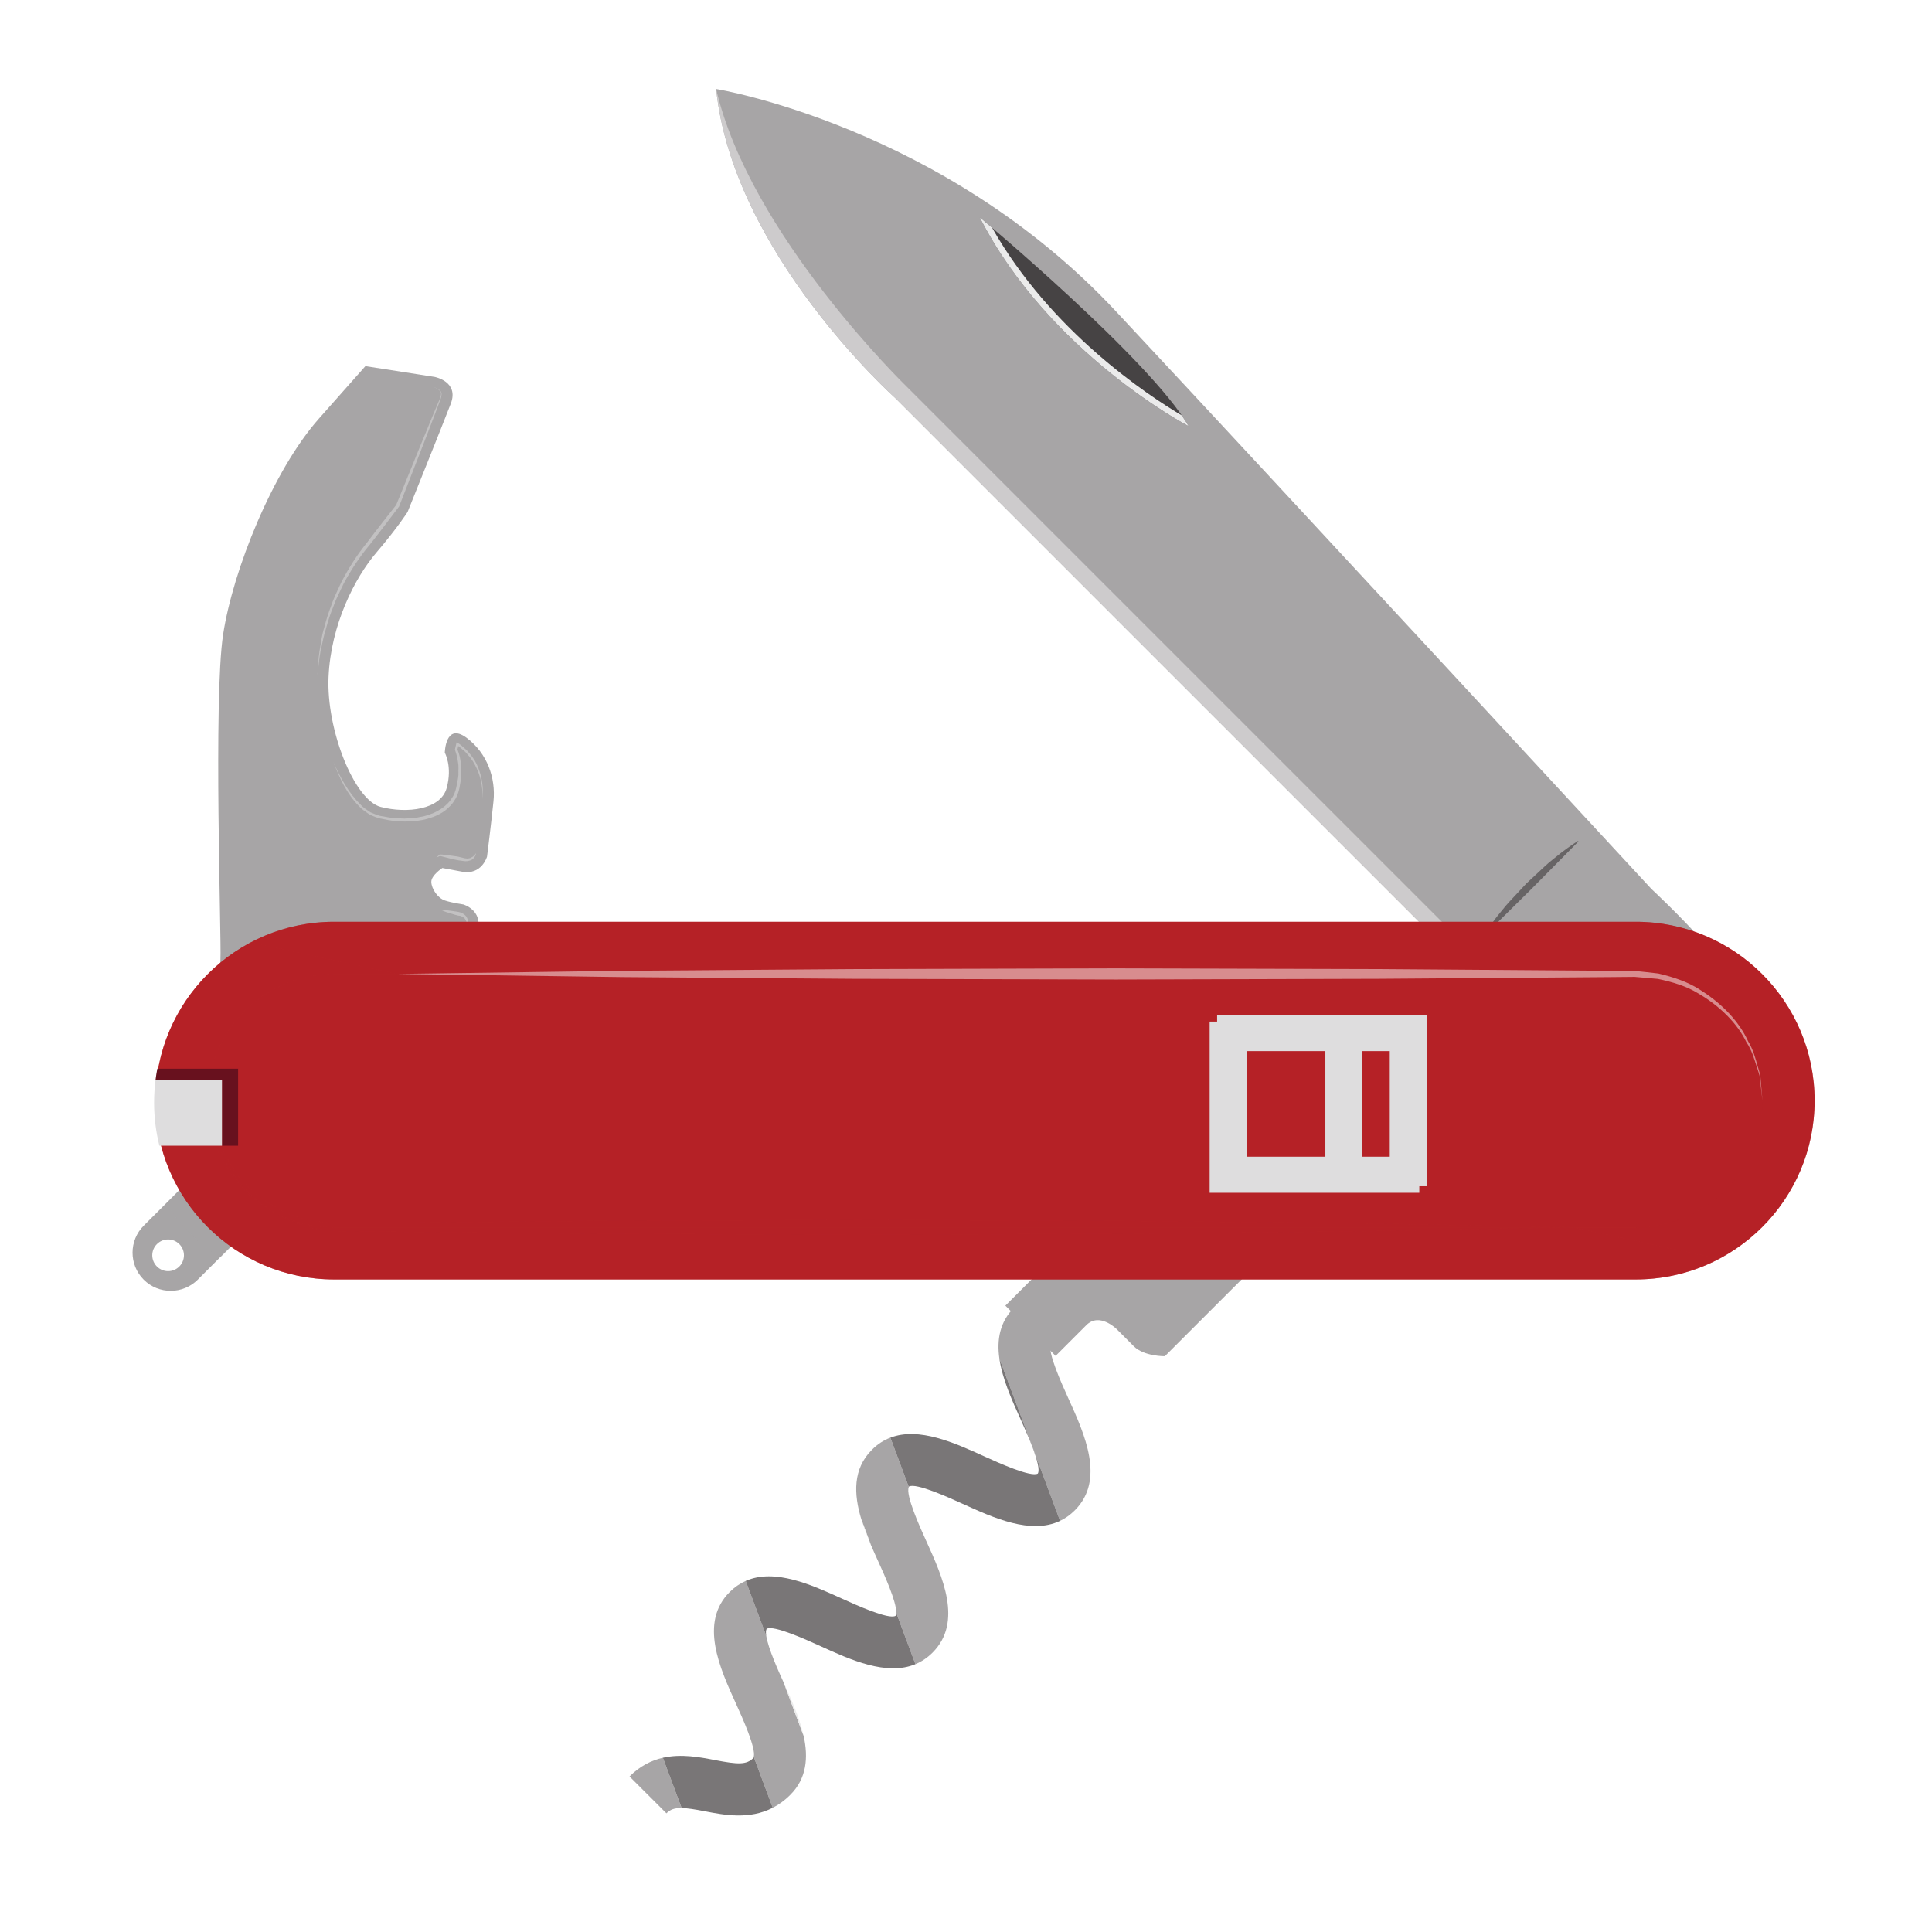 <?xml version="1.0" encoding="UTF-8" standalone="no"?>
<!-- Created with Inkscape (http://www.inkscape.org/) -->

<svg
   xmlns:dc="http://purl.org/dc/elements/1.1/"
   xmlns:cc="http://creativecommons.org/ns#"
   xmlns:rdf="http://www.w3.org/1999/02/22-rdf-syntax-ns#"
   xmlns:svg="http://www.w3.org/2000/svg"
   xmlns="http://www.w3.org/2000/svg"
   xmlns:sodipodi="http://sodipodi.sourceforge.net/DTD/sodipodi-0.dtd"
   xmlns:inkscape="http://www.inkscape.org/namespaces/inkscape"
   width="64px"
   height="64px"
   id="svg145255"
   version="1.1"
   inkscape:version="0.48.5 r10040"
   sodipodi:docname="Nowy dokument 29">
  <defs
     id="defs145257">
    <clipPath
       id="clipPath70801"
       clipPathUnits="userSpaceOnUse">
      <path
         inkscape:connector-curvature="0"
         id="path70803"
         d="M 0,800 1600,800 1600,0 0,0 0,800 z" />
    </clipPath>
    <clipPath
       id="clipPath70853"
       clipPathUnits="userSpaceOnUse">
      <path
         inkscape:connector-curvature="0"
         id="path70855"
         d="m 1323.28,73.071 7.04,0 0,-22.933 -7.04,0 0,22.933 z" />
    </clipPath>
    <clipPath
       id="clipPath70905"
       clipPathUnits="userSpaceOnUse">
      <path
         inkscape:connector-curvature="0"
         id="path70907"
         d="m 1316.84,40.179 4.18,0 0,-4.177 -4.18,0 0,4.177 z" />
    </clipPath>
    <clipPath
       id="clipPath70925"
       clipPathUnits="userSpaceOnUse">
      <path
         inkscape:connector-curvature="0"
         id="path70927"
         d="m 1320.45,50.297 66.58,0 0,-14.354 -66.58,0 0,14.354 z" />
    </clipPath>
    <clipPath
       id="clipPath70941"
       clipPathUnits="userSpaceOnUse">
      <path
         inkscape:connector-curvature="0"
         id="path70943"
         d="m 1316.38,49.42 66.58,0 0,-14.352 -66.58,0 0,14.352 z" />
    </clipPath>
    <clipPath
       id="clipPath70957"
       clipPathUnits="userSpaceOnUse">
      <path
         inkscape:connector-curvature="0"
         id="path70959"
         d="m 1326.68,48.313 58.13,0 0,-5.632 -58.13,0 0,5.632 z" />
    </clipPath>
    <clipPath
       id="clipPath70973"
       clipPathUnits="userSpaceOnUse">
      <path
         inkscape:connector-curvature="0"
         id="path70975"
         d="m 1361.27,46.047 8.93,0 0,-7.289 -8.93,0 0,7.289 z" />
    </clipPath>
    <clipPath
       id="clipPath70987"
       clipPathUnits="userSpaceOnUse">
      <path
         inkscape:connector-curvature="0"
         id="path70989"
         d="m 1318.76,42.682 58.12,0 0,-5.711 -58.12,0 0,5.711 z" />
    </clipPath>
  </defs>
  <sodipodi:namedview
     id="base"
     pagecolor="#ffffff"
     bordercolor="#666666"
     borderopacity="1.0"
     inkscape:pageopacity="0.0"
     inkscape:pageshadow="2"
     inkscape:zoom="5.5"
     inkscape:cx="32"
     inkscape:cy="32"
     inkscape:current-layer="layer1"
     showgrid="true"
     inkscape:document-units="px"
     inkscape:grid-bbox="true"
     inkscape:window-width="1366"
     inkscape:window-height="706"
     inkscape:window-x="-8"
     inkscape:window-y="-8"
     inkscape:window-maximized="1" />
  <g
     id="layer1"
     inkscape:label="Layer 1"
     inkscape:groupmode="layer">
    <g
       id="g70797"
       transform="matrix(0.778,0,0,-0.778,-1018.997,69.666)">
      <g
         id="g70799"
         clip-path="url(#clipPath70801)">
        <g
           id="g70805"
           transform="translate(1343.135,17.898)">
          <path
             inkscape:connector-curvature="0"
             d="M 0,0 C -0.217,0.477 -0.663,1.461 -0.743,1.992 L -1.618,4.334 C -1.859,4.227 -2.089,4.072 -2.302,3.86 c -1.302,-1.301 -0.425,-3.229 0.28,-4.778 0.258,-0.568 0.845,-1.863 0.746,-2.24 l 0.809,-2.168 c 0.255,0.132 0.506,0.308 0.745,0.549 0.705,0.703 0.771,1.591 0.572,2.506 L 0.006,-0.013 C 0.003,-0.008 0.001,-0.004 0,0"
             style="fill:#a7a5a6;fill-opacity:1;fill-rule:nonzero;stroke:none"
             id="path70807" />
        </g>
        <g
           id="g70809"
           transform="translate(1336.569,13.905)">
          <path
             inkscape:connector-curvature="0"
             d="m 0,0 1.571,-1.57 c 0.163,0.163 0.346,0.231 0.647,0.226 L 1.419,0.796 C 0.934,0.686 0.449,0.448 0,0"
             style="fill:#a7a5a6;fill-opacity:1;fill-rule:nonzero;stroke:none"
             id="path70811" />
        </g>
        <g
           id="g70813"
           transform="translate(1347.17,23.038)">
          <path
             inkscape:connector-curvature="0"
             d="m 0,0 c 0.242,-0.532 0.771,-1.698 0.755,-2.158 l 0.818,-2.193 c 0.258,0.107 0.503,0.266 0.728,0.491 1.302,1.302 0.426,3.23 -0.279,4.779 C 1.757,1.503 1.143,2.854 1.29,3.192 L 0.505,5.293 C 0.227,5.187 -0.038,5.021 -0.279,4.778 -1.1,3.958 -1.055,2.888 -0.732,1.821 L -0.32,0.719 C -0.215,0.474 -0.105,0.232 0,0"
             style="fill:#a7a5a6;fill-opacity:1;fill-rule:nonzero;stroke:none"
             id="path70815" />
        </g>
        <g
           id="g70817"
           transform="translate(1355.528,25.236)">
          <path
             inkscape:connector-curvature="0"
             d="m 0,0 c 1.302,1.301 0.425,3.229 -0.278,4.777 -0.271,0.596 -0.904,1.988 -0.736,2.285 0,0 0.001,10e-4 0.004,0.004 L -2.581,8.638 C -3.197,8.021 -3.324,7.264 -3.213,6.472 l 2.586,-6.919 C -0.406,-0.342 -0.196,-0.196 0,0"
             style="fill:#a7a5a6;fill-opacity:1;fill-rule:nonzero;stroke:none"
             id="path70819" />
        </g>
        <g
           id="g70821"
           transform="translate(1348.466,26.25)">
          <path
             inkscape:connector-curvature="0"
             d="M 0,0 C 0.298,0.169 1.69,-0.465 2.284,-0.734 3.6,-1.333 5.188,-2.055 6.436,-1.461 L 3.85,5.458 C 3.974,4.58 4.392,3.66 4.762,2.846 5.032,2.251 5.665,0.859 5.488,0.553 5.19,0.384 3.798,1.017 3.203,1.287 1.942,1.86 0.43,2.548 -0.791,2.081 L -0.006,-0.02 C -0.004,-0.014 -0.003,-0.004 0,0"
             style="fill:#797677;fill-opacity:1;fill-rule:nonzero;stroke:none"
             id="path70823" />
        </g>
        <g
           id="g70825"
           transform="translate(1342.408,20.193)">
          <path
             inkscape:connector-curvature="0"
             d="m 0,0 c 0.297,0.168 1.689,-0.465 2.284,-0.735 1.281,-0.583 2.82,-1.282 4.051,-0.771 L 5.517,0.687 C 5.515,0.631 5.507,0.584 5.488,0.551 5.191,0.384 3.798,1.016 3.204,1.286 1.907,1.875 0.347,2.584 -0.892,2.039 l 0.875,-2.342 C -0.037,-0.169 -0.035,-0.062 0,0"
             style="fill:#797677;fill-opacity:1;fill-rule:nonzero;stroke:none"
             id="path70827" />
        </g>
        <g
           id="g70829"
           transform="translate(1346.438,24.859)">
          <path
             inkscape:connector-curvature="0"
             d="M 0,0 C 0.112,-0.371 0.259,-0.742 0.412,-1.103 L 0,0 z"
             style="fill:#ebebeb;fill-opacity:1;fill-rule:nonzero;stroke:none"
             id="path70831" />
        </g>
        <g
           id="g70833"
           transform="translate(1343.984,15.627)">
          <path
             inkscape:connector-curvature="0"
             d="M 0,0 C -0.168,0.768 -0.523,1.552 -0.844,2.259 L 0,0 z"
             style="fill:#ebebeb;fill-opacity:1;fill-rule:nonzero;stroke:none"
             id="path70835" />
        </g>
        <g
           id="g70837"
           transform="translate(1341.842,14.691)">
          <path
             inkscape:connector-curvature="0"
             d="M 0,0 C -0.292,-0.293 -0.648,-0.279 -1.639,-0.088 -2.28,0.036 -3.067,0.187 -3.854,0.01 l 0.799,-2.14 c 0.241,-0.005 0.554,-0.054 0.993,-0.139 0.826,-0.16 1.895,-0.364 2.888,0.15 L 0.017,0.049 C 0.013,0.031 0.009,0.013 0,0"
             style="fill:#797677;fill-opacity:1;fill-rule:nonzero;stroke:none"
             id="path70839" />
        </g>
        <g
           id="g70841"
           transform="translate(1365.458,37.893)">
          <path
             inkscape:connector-curvature="0"
             d="m 0,0 -6.096,-6.095 c 0,0 -0.886,-0.011 -1.323,0.426 l -0.729,0.73 c 0,0 -0.73,0.729 -1.29,0.168 C -10,-5.332 -10.747,-6.08 -10.747,-6.08 l -2.139,2.139 8.413,8.414 L 0,0 z"
             style="fill:#a7a5a6;fill-opacity:1;fill-rule:nonzero;stroke:none"
             id="path70843" />
        </g>
        <g
           id="g70845"
           transform="translate(1325.323,73.955)">
          <path
             inkscape:connector-curvature="0"
             d="m 0,0 2.949,-0.459 c 0,0 1.05,-0.195 0.687,-1.139 -0.363,-0.944 -1.839,-4.61 -1.839,-4.61 0,0 -0.424,-0.67 -1.335,-1.736 -0.91,-1.068 -1.93,-3.05 -2.031,-5.286 -0.102,-2.237 1.091,-5.245 2.22,-5.538 1.13,-0.293 2.556,-0.115 2.809,0.803 0.254,0.92 -0.079,1.506 -0.079,1.506 0,0 0.024,1.299 0.921,0.639 0.894,-0.662 1.251,-1.732 1.152,-2.702 -0.098,-0.971 -0.275,-2.361 -0.275,-2.361 0,0 -0.223,-0.799 -1.063,-0.642 l -0.839,0.156 c 0,0 -0.477,-0.309 -0.47,-0.594 0.006,-0.286 0.268,-0.686 0.58,-0.789 0.309,-0.103 0.784,-0.169 0.784,-0.169 0,0 0.834,-0.241 0.611,-1.112 -0.222,-0.871 -8.752,-3.592 -8.752,-3.592 l -1.86,0.475 c 0,0 -0.389,1.089 -0.342,1.906 0.046,0.814 -0.306,11.084 0.114,13.822 0.42,2.739 2.115,6.972 4.086,9.196 L 0,0 z"
             style="fill:#a7a5a6;fill-opacity:1;fill-rule:nonzero;stroke:none"
             id="path70847" />
        </g>
        <g
           id="g70849">
          <g
             id="g70851" />
          <g
             id="g70857">
            <g
               style="opacity:0.4"
               clip-path="url(#clipPath70853)"
               id="g70859">
              <g
                 transform="translate(1328.561,50.795)"
                 id="g70861">
                <path
                   inkscape:connector-curvature="0"
                   d="M 0,0 C 0.146,0.006 0.288,-0.012 0.428,-0.035 0.567,-0.06 0.712,-0.063 0.846,-0.113 L 0.853,-0.115 C 0.95,-0.166 1.055,-0.235 1.095,-0.344 1.112,-0.397 1.149,-0.446 1.127,-0.503 L 1.096,-0.656 c -0.028,0.102 -0.03,0.196 -0.085,0.265 -0.04,0.077 -0.126,0.115 -0.205,0.143 L 0.812,-0.25 C 0.67,-0.239 0.538,-0.183 0.401,-0.146 0.265,-0.109 0.13,-0.066 0,0"
                   style="fill:#ebebeb;fill-opacity:1;fill-rule:nonzero;stroke:none"
                   id="path70863" />
              </g>
              <g
                 transform="translate(1330.038,53.223)"
                 id="g70865">
                <path
                   inkscape:connector-curvature="0"
                   d="m 0,0 c -0.023,-0.134 -0.122,-0.291 -0.282,-0.321 -0.168,-0.058 -0.296,-0.003 -0.441,0.006 -0.276,0.046 -0.548,0.125 -0.819,0.194 l 0.022,0.005 -0.176,-0.076 0.142,0.129 0.006,0.004 0.018,0 c 0.14,-0.005 0.279,-0.031 0.419,-0.046 0.138,-0.024 0.28,-0.026 0.416,-0.066 0.128,-0.025 0.282,-0.089 0.388,-0.054 0.067,-0.004 0.11,0.047 0.17,0.073 0.047,0.041 0.1,0.09 0.137,0.152"
                   style="fill:#ebebeb;fill-opacity:1;fill-rule:nonzero;stroke:none"
                   id="path70867" />
              </g>
              <g
                 transform="translate(1323.962,57.096)"
                 id="g70869">
                <path
                   inkscape:connector-curvature="0"
                   d="m 0,0 c 0.294,-0.667 0.652,-1.32 1.168,-1.824 0.12,-0.137 0.281,-0.221 0.425,-0.323 0.168,-0.064 0.317,-0.142 0.505,-0.161 0.179,-0.029 0.36,-0.077 0.539,-0.076 0.182,-0.004 0.35,-0.034 0.535,-0.012 0.184,0.004 0.364,0.025 0.536,0.062 0.176,0.023 0.345,0.091 0.511,0.148 0.163,0.071 0.316,0.155 0.457,0.26 0.136,0.107 0.268,0.226 0.356,0.376 0.105,0.138 0.162,0.312 0.2,0.476 0.029,0.178 0.08,0.36 0.09,0.537 -0.009,0.176 0.021,0.353 -0.018,0.529 C 5.283,0.171 5.239,0.344 5.178,0.511 L 5.172,0.527 5.174,0.538 5.23,0.783 5.245,0.844 5.302,0.811 C 5.408,0.749 5.492,0.666 5.575,0.594 5.663,0.525 5.739,0.439 5.812,0.347 5.962,0.172 6.083,-0.026 6.164,-0.239 6.335,-0.662 6.394,-1.125 6.343,-1.571 6.369,-1.122 6.286,-0.669 6.099,-0.268 6.008,-0.068 5.892,0.128 5.745,0.287 5.677,0.372 5.604,0.453 5.513,0.522 5.424,0.597 5.346,0.671 5.255,0.721 L 5.326,0.748 5.279,0.524 5.275,0.551 C 5.345,0.376 5.394,0.195 5.418,0.01 5.462,-0.173 5.437,-0.366 5.447,-0.555 5.437,-0.74 5.392,-0.917 5.366,-1.098 5.326,-1.285 5.267,-1.473 5.154,-1.629 5.06,-1.796 4.917,-1.931 4.771,-2.05 4.62,-2.171 4.449,-2.253 4.275,-2.326 4.097,-2.385 3.92,-2.451 3.732,-2.474 3.545,-2.51 3.361,-2.526 3.179,-2.527 2.999,-2.546 2.802,-2.513 2.62,-2.504 2.432,-2.5 2.257,-2.449 2.076,-2.417 1.896,-2.396 1.715,-2.309 1.544,-2.236 1.394,-2.127 1.226,-2.033 1.104,-1.891 0.571,-1.365 0.262,-0.678 0,0"
                   style="fill:#ebebeb;fill-opacity:1;fill-rule:nonzero;stroke:none"
                   id="path70871" />
              </g>
              <g
                 transform="translate(1328.19,73.071)"
                 id="g70873">
                <path
                   inkscape:connector-curvature="0"
                   d="M 0,0 C 0.112,-0.027 0.228,-0.072 0.312,-0.155 0.414,-0.247 0.373,-0.378 0.343,-0.494 L 0.098,-1.153 -0.408,-2.466 -1.43,-5.085 -1.433,-5.094 -1.437,-5.098 c -0.412,-0.543 -0.822,-1.089 -1.246,-1.623 -0.438,-0.518 -0.801,-1.082 -1.122,-1.678 -0.139,-0.307 -0.304,-0.604 -0.415,-0.924 -0.13,-0.313 -0.236,-0.634 -0.323,-0.961 -0.106,-0.321 -0.16,-0.656 -0.236,-0.987 -0.066,-0.333 -0.086,-0.672 -0.132,-1.009 0.03,0.338 0.036,0.679 0.087,1.016 0.063,0.333 0.094,0.677 0.2,1.002 0.083,0.331 0.186,0.657 0.312,0.974 0.106,0.326 0.268,0.628 0.405,0.941 0.312,0.606 0.678,1.194 1.112,1.721 0.405,0.542 0.825,1.071 1.243,1.605 l -0.007,-0.013 1.062,2.603 0.536,1.3 0.273,0.648 c 0.035,0.095 0.079,0.237 -0.01,0.317 C 0.224,-0.083 0.111,-0.032 0,0"
                   style="fill:#ebebeb;fill-opacity:1;fill-rule:nonzero;stroke:none"
                   id="path70875" />
              </g>
            </g>
          </g>
        </g>
        <g
           id="g70877"
           transform="translate(1340.258,85.756)">
          <path
             inkscape:connector-curvature="0"
             d="m 0,0 c 0,0 9.648,-1.57 17.016,-9.461 7.366,-7.89 22.809,-24.604 22.809,-24.604 0,0 4.937,-4.562 3.964,-5.535 -0.973,-0.972 -4.86,-4.861 -4.86,-4.861 l -31.3,31.299 c 0,0 -6.918,6.17 -7.629,13.162"
             style="fill:#a7a5a6;fill-opacity:1;fill-rule:nonzero;stroke:none"
             id="path70879" />
        </g>
        <g
           id="g70881"
           transform="translate(1340.258,85.756)">
          <path
             inkscape:connector-curvature="0"
             d="m 0,0 c 0.711,-6.992 7.629,-13.162 7.629,-13.162 l 31.3,-31.299 c 0,0 0.184,0.186 0.486,0.486 l -31.3,31.299 c 0,0 -6.688,6.473 -8.115,12.676"
             style="fill:#cdcbcc;fill-opacity:1;fill-rule:nonzero;stroke:none"
             id="path70883" />
        </g>
        <g
           id="g70885"
           transform="translate(1351.477,80.297)">
          <path
             inkscape:connector-curvature="0"
             d="M 0,0 C 0,0 7.255,-6.059 8.9,-8.9 8.9,-8.9 2.955,-5.797 0,0"
             style="fill:#464344;fill-opacity:1;fill-rule:nonzero;stroke:none"
             id="path70887" />
        </g>
        <g
           id="g70889"
           transform="translate(1352.007,79.848)">
          <path
             inkscape:connector-curvature="0"
             d="m 0,0 c -0.334,0.285 -0.53,0.449 -0.53,0.449 2.955,-5.797 8.9,-8.9 8.9,-8.9 -0.084,0.145 -0.183,0.3 -0.296,0.461 C 6.666,-7.155 2.501,-4.424 0,0"
             style="fill:#ebebeb;fill-opacity:1;fill-rule:nonzero;stroke:none"
             id="path70891" />
        </g>
        <g
           id="g70893"
           transform="translate(1376.973,53.717)">
          <path
             inkscape:connector-curvature="0"
             d="M 0,0 -1.99,-2.012 -4.002,-4 -4.023,-3.979 c -0.001,0 0.194,0.306 0.517,0.733 0.172,0.203 0.356,0.457 0.583,0.699 0.226,0.242 0.468,0.501 0.709,0.76 0.259,0.241 0.518,0.482 0.76,0.709 0.24,0.228 0.495,0.41 0.698,0.582 0.427,0.324 0.733,0.517 0.733,0.517 L 0,0 z"
             style="fill:#676465;fill-opacity:1;fill-rule:nonzero;stroke:none"
             id="path70895" />
        </g>
        <g
           id="g70897"
           transform="translate(1316.446,35.619)">
          <path
             inkscape:connector-curvature="0"
             d="m 0,0 c -0.264,0.264 -0.264,0.691 0,0.953 0.263,0.264 0.69,0.264 0.953,0 C 1.217,0.691 1.217,0.264 0.953,0 0.69,-0.264 0.263,-0.264 0,0 m 3.897,3.898 c -0.634,0.635 -1.664,0.635 -2.298,0 l -2.161,-2.16 c -0.634,-0.634 -0.634,-1.664 0,-2.299 0.635,-0.634 1.665,-0.634 2.3,0 l 2.159,2.159 c 0.635,0.636 0.635,1.666 0,2.3"
             style="fill:#a7a5a6;fill-opacity:1;fill-rule:nonzero;stroke:none"
             id="path70899" />
        </g>
        <g
           id="g70901">
          <g
             id="g70903" />
          <g
             id="g70909">
            <g
               style="opacity:0.3"
               clip-path="url(#clipPath70905)"
               id="g70911">
              <g
                 transform="translate(1318.248,39.703)"
                 id="g70913">
                <path
                   inkscape:connector-curvature="0"
                   d="m 0,0 -1.412,-1.412 c 0.597,-0.92 1.385,-1.701 2.309,-2.289 l 1.402,1.4 C 2.935,-1.665 2.935,-0.636 2.299,0 1.665,0.635 0.635,0.635 0,0"
                   style="fill:#a7a5a6;fill-opacity:1;fill-rule:nonzero;stroke:none"
                   id="path70915" />
              </g>
            </g>
          </g>
        </g>
        <g
           id="g70917"
           transform="translate(1387.029,42.682)">
          <path
             inkscape:connector-curvature="0"
             d="m 0,0 c 0,-4.205 -3.408,-7.614 -7.615,-7.614 l -55.422,0 c -4.205,0 -7.614,3.409 -7.614,7.614 0,4.206 3.409,7.615 7.614,7.615 l 55.422,0 C -3.408,7.615 0,4.206 0,0"
             style="fill:#b52126;fill-opacity:1;fill-rule:nonzero;stroke:none"
             id="path70919" />
        </g>
        <g
           id="g70921">
          <g
             id="g70923" />
          <g
             id="g70929">
            <g
               style="opacity:0.4"
               clip-path="url(#clipPath70925)"
               id="g70931">
              <g
                 transform="translate(1379.414,48.076)"
                 id="g70933">
                <path
                   inkscape:connector-curvature="0"
                   d="m 0,0 c 2.975,0 5.395,-2.42 5.395,-5.395 0,-2.973 -2.42,-5.393 -5.395,-5.393 l -2.688,0 6.236,-1.345 c 2.418,1.277 4.067,3.815 4.067,6.738 0,4.207 -3.408,7.616 -7.615,7.616 l -55.422,0 c -1.28,0 -2.486,-0.318 -3.547,-0.877 L -52.732,0 0,0 z"
                   style="fill:#b52126;fill-opacity:1;fill-rule:nonzero;stroke:none"
                   id="path70935" />
              </g>
            </g>
          </g>
        </g>
        <g
           id="g70937">
          <g
             id="g70939" />
          <g
             id="g70945">
            <g
               style="opacity:0.5"
               clip-path="url(#clipPath70941)"
               id="g70947">
              <g
                 transform="translate(1323.992,35.067)"
                 id="g70949">
                <path
                   inkscape:connector-curvature="0"
                   d="m 0,0 55.422,0 c 1.281,0 2.488,0.317 3.548,0.876 L 52.733,2.221 0,2.221 c -2.973,0 -5.394,2.42 -5.394,5.393 0,2.975 2.421,5.395 5.394,5.395 l 2.689,0 -6.236,1.344 C -5.964,13.077 -7.614,10.539 -7.614,7.614 -7.614,3.409 -4.205,0 0,0"
                   style="fill:#b52126;fill-opacity:1;fill-rule:nonzero;stroke:none"
                   id="path70951" />
              </g>
            </g>
          </g>
        </g>
        <g
           id="g70953">
          <g
             id="g70955" />
          <g
             id="g70961">
            <g
               style="opacity:0.8"
               clip-path="url(#clipPath70957)"
               id="g70963">
              <g
                 transform="translate(1326.682,48.076)"
                 id="g70965">
                <path
                   inkscape:connector-curvature="0"
                   d="m 0,0 c 0,0 3.824,0.053 9.562,0.133 2.868,0.021 6.213,0.047 9.799,0.072 3.586,0.011 7.41,0.022 11.235,0.032 3.824,-0.01 7.648,-0.021 11.234,-0.031 3.586,-0.026 6.932,-0.052 9.8,-0.073 0.358,-0.002 0.71,-0.006 1.053,-0.008 0.367,-0.029 0.681,-0.071 1.012,-0.107 0.647,-0.153 1.265,-0.36 1.759,-0.684 1.001,-0.618 1.71,-1.423 2.056,-2.191 0.222,-0.362 0.315,-0.729 0.404,-1.043 0.044,-0.157 0.095,-0.3 0.122,-0.434 0.012,-0.139 0.023,-0.264 0.032,-0.375 0.038,-0.447 0.059,-0.686 0.059,-0.686 0,0 -0.027,0.238 -0.079,0.683 -0.014,0.11 -0.027,0.234 -0.044,0.371 -0.031,0.133 -0.086,0.274 -0.134,0.428 -0.098,0.309 -0.199,0.667 -0.432,1.017 -0.361,0.747 -1.083,1.513 -2.07,2.082 -0.496,0.3 -1.073,0.472 -1.696,0.603 -0.321,0.028 -0.651,0.057 -0.989,0.086 -0.343,-0.004 -0.695,-0.006 -1.053,-0.01 -2.868,-0.021 -6.214,-0.046 -9.8,-0.072 -3.586,-0.01 -7.41,-0.021 -11.234,-0.031 -3.825,0.01 -7.649,0.021 -11.235,0.031 C 15.775,-0.18 12.43,-0.155 9.562,-0.134 3.824,-0.054 0,0 0,0"
                   style="fill:#e1a6a8;fill-opacity:1;fill-rule:nonzero;stroke:none"
                   id="path70967" />
              </g>
            </g>
          </g>
        </g>
        <g
           id="g70969">
          <g
             id="g70971" />
          <g
             id="g70977">
            <g
               clip-path="url(#clipPath70973)"
               id="g70979">
              <path
                 inkscape:connector-curvature="0"
                 d="m 1368.939,40.014 -1.485,0 0,4.777 1.485,0 0,-4.777 z m -6.412,4.777 3.67,0 0,-4.777 -3.67,0 0,4.777 z m -1.257,-6.033 8.927,0 0,7.289 -8.927,0 0,-7.289 z"
                 style="fill:#deddde;fill-opacity:1;fill-rule:nonzero;stroke:none"
                 id="path70981" />
            </g>
          </g>
        </g>
        <g
           id="g70983">
          <g
             id="g70985" />
          <g
             id="g70991">
            <g
               style="opacity:0.5"
               clip-path="url(#clipPath70987)"
               id="g70993">
              <g
                 transform="translate(1376.885,37.288)"
                 id="g70995">
                <path
                   inkscape:connector-curvature="0"
                   d="m 0,0 c 0,0 -3.824,-0.071 -9.561,-0.178 -2.869,-0.028 -6.214,-0.061 -9.8,-0.096 -3.585,-0.014 -7.41,-0.029 -11.235,-0.043 -3.824,0.014 -7.648,0.029 -11.234,0.042 -3.585,0.036 -6.932,0.068 -9.8,0.096 -0.358,0.004 -0.71,0.008 -1.053,0.012 -0.375,0.031 -0.683,0.072 -1.015,0.111 -0.651,0.157 -1.276,0.369 -1.77,0.697 -1.004,0.626 -1.711,1.437 -2.053,2.21 -0.222,0.363 -0.313,0.73 -0.401,1.046 -0.043,0.158 -0.093,0.301 -0.119,0.436 -0.012,0.138 -0.022,0.263 -0.03,0.375 -0.036,0.447 -0.056,0.686 -0.056,0.686 0,0 0.029,-0.238 0.083,-0.682 0.014,-0.111 0.028,-0.234 0.045,-0.371 0.032,-0.133 0.088,-0.274 0.137,-0.427 0.098,-0.308 0.202,-0.665 0.435,-1.013 0.364,-0.742 1.089,-1.502 2.073,-2.062 0.497,-0.298 1.068,-0.464 1.686,-0.592 0.32,-0.025 0.649,-0.053 0.985,-0.08 0.343,0.004 0.695,0.008 1.053,0.012 2.868,0.028 6.215,0.06 9.8,0.096 3.586,0.013 7.41,0.028 11.234,0.042 3.825,-0.014 7.65,-0.029 11.235,-0.043 3.586,-0.035 6.931,-0.068 9.8,-0.096 C -3.824,0.071 0,0 0,0"
                   style="fill:#b52126;fill-opacity:1;fill-rule:nonzero;stroke:none"
                   id="path70997" />
              </g>
            </g>
          </g>
        </g>
        <path
           inkscape:connector-curvature="0"
           d="m 1362.846,40.293 6.41,0 0,4.777 -6.41,0 0,-4.777 z m 7.668,-1.256 -8.926,0 0,7.291 8.926,0 0,-7.291 z"
           style="fill:#deddde;fill-opacity:1;fill-rule:nonzero;stroke:none"
           id="path70999" />
        <path
           inkscape:connector-curvature="0"
           d="m 1367.771,39.664 -1.257,0 0,6.035 1.257,0 0,-6.035 z"
           style="fill:#deddde;fill-opacity:1;fill-rule:nonzero;stroke:none"
           id="path71001" />
        <g
           id="g71003"
           transform="translate(1319.216,43.565)">
          <path
             inkscape:connector-curvature="0"
             d="m 0,0 0,-2.802 0.687,0 0,3.278 -3.44,0 C -2.784,0.319 -2.809,0.161 -2.829,0 L 0,0 z"
             style="fill:#68111e;fill-opacity:1;fill-rule:nonzero;stroke:none"
             id="path71005" />
        </g>
        <g
           id="g71007"
           transform="translate(1319.216,43.565)">
          <path
             inkscape:connector-curvature="0"
             d="m 0,0 -2.829,0 c -0.039,-0.315 -0.061,-0.636 -0.061,-0.962 0,-0.636 0.077,-1.25 0.225,-1.84 L 0,-2.802 0,0 z"
             style="fill:#deddde;fill-opacity:1;fill-rule:nonzero;stroke:none"
             id="path71009" />
        </g>
      </g>
    </g>
  </g>
</svg>
